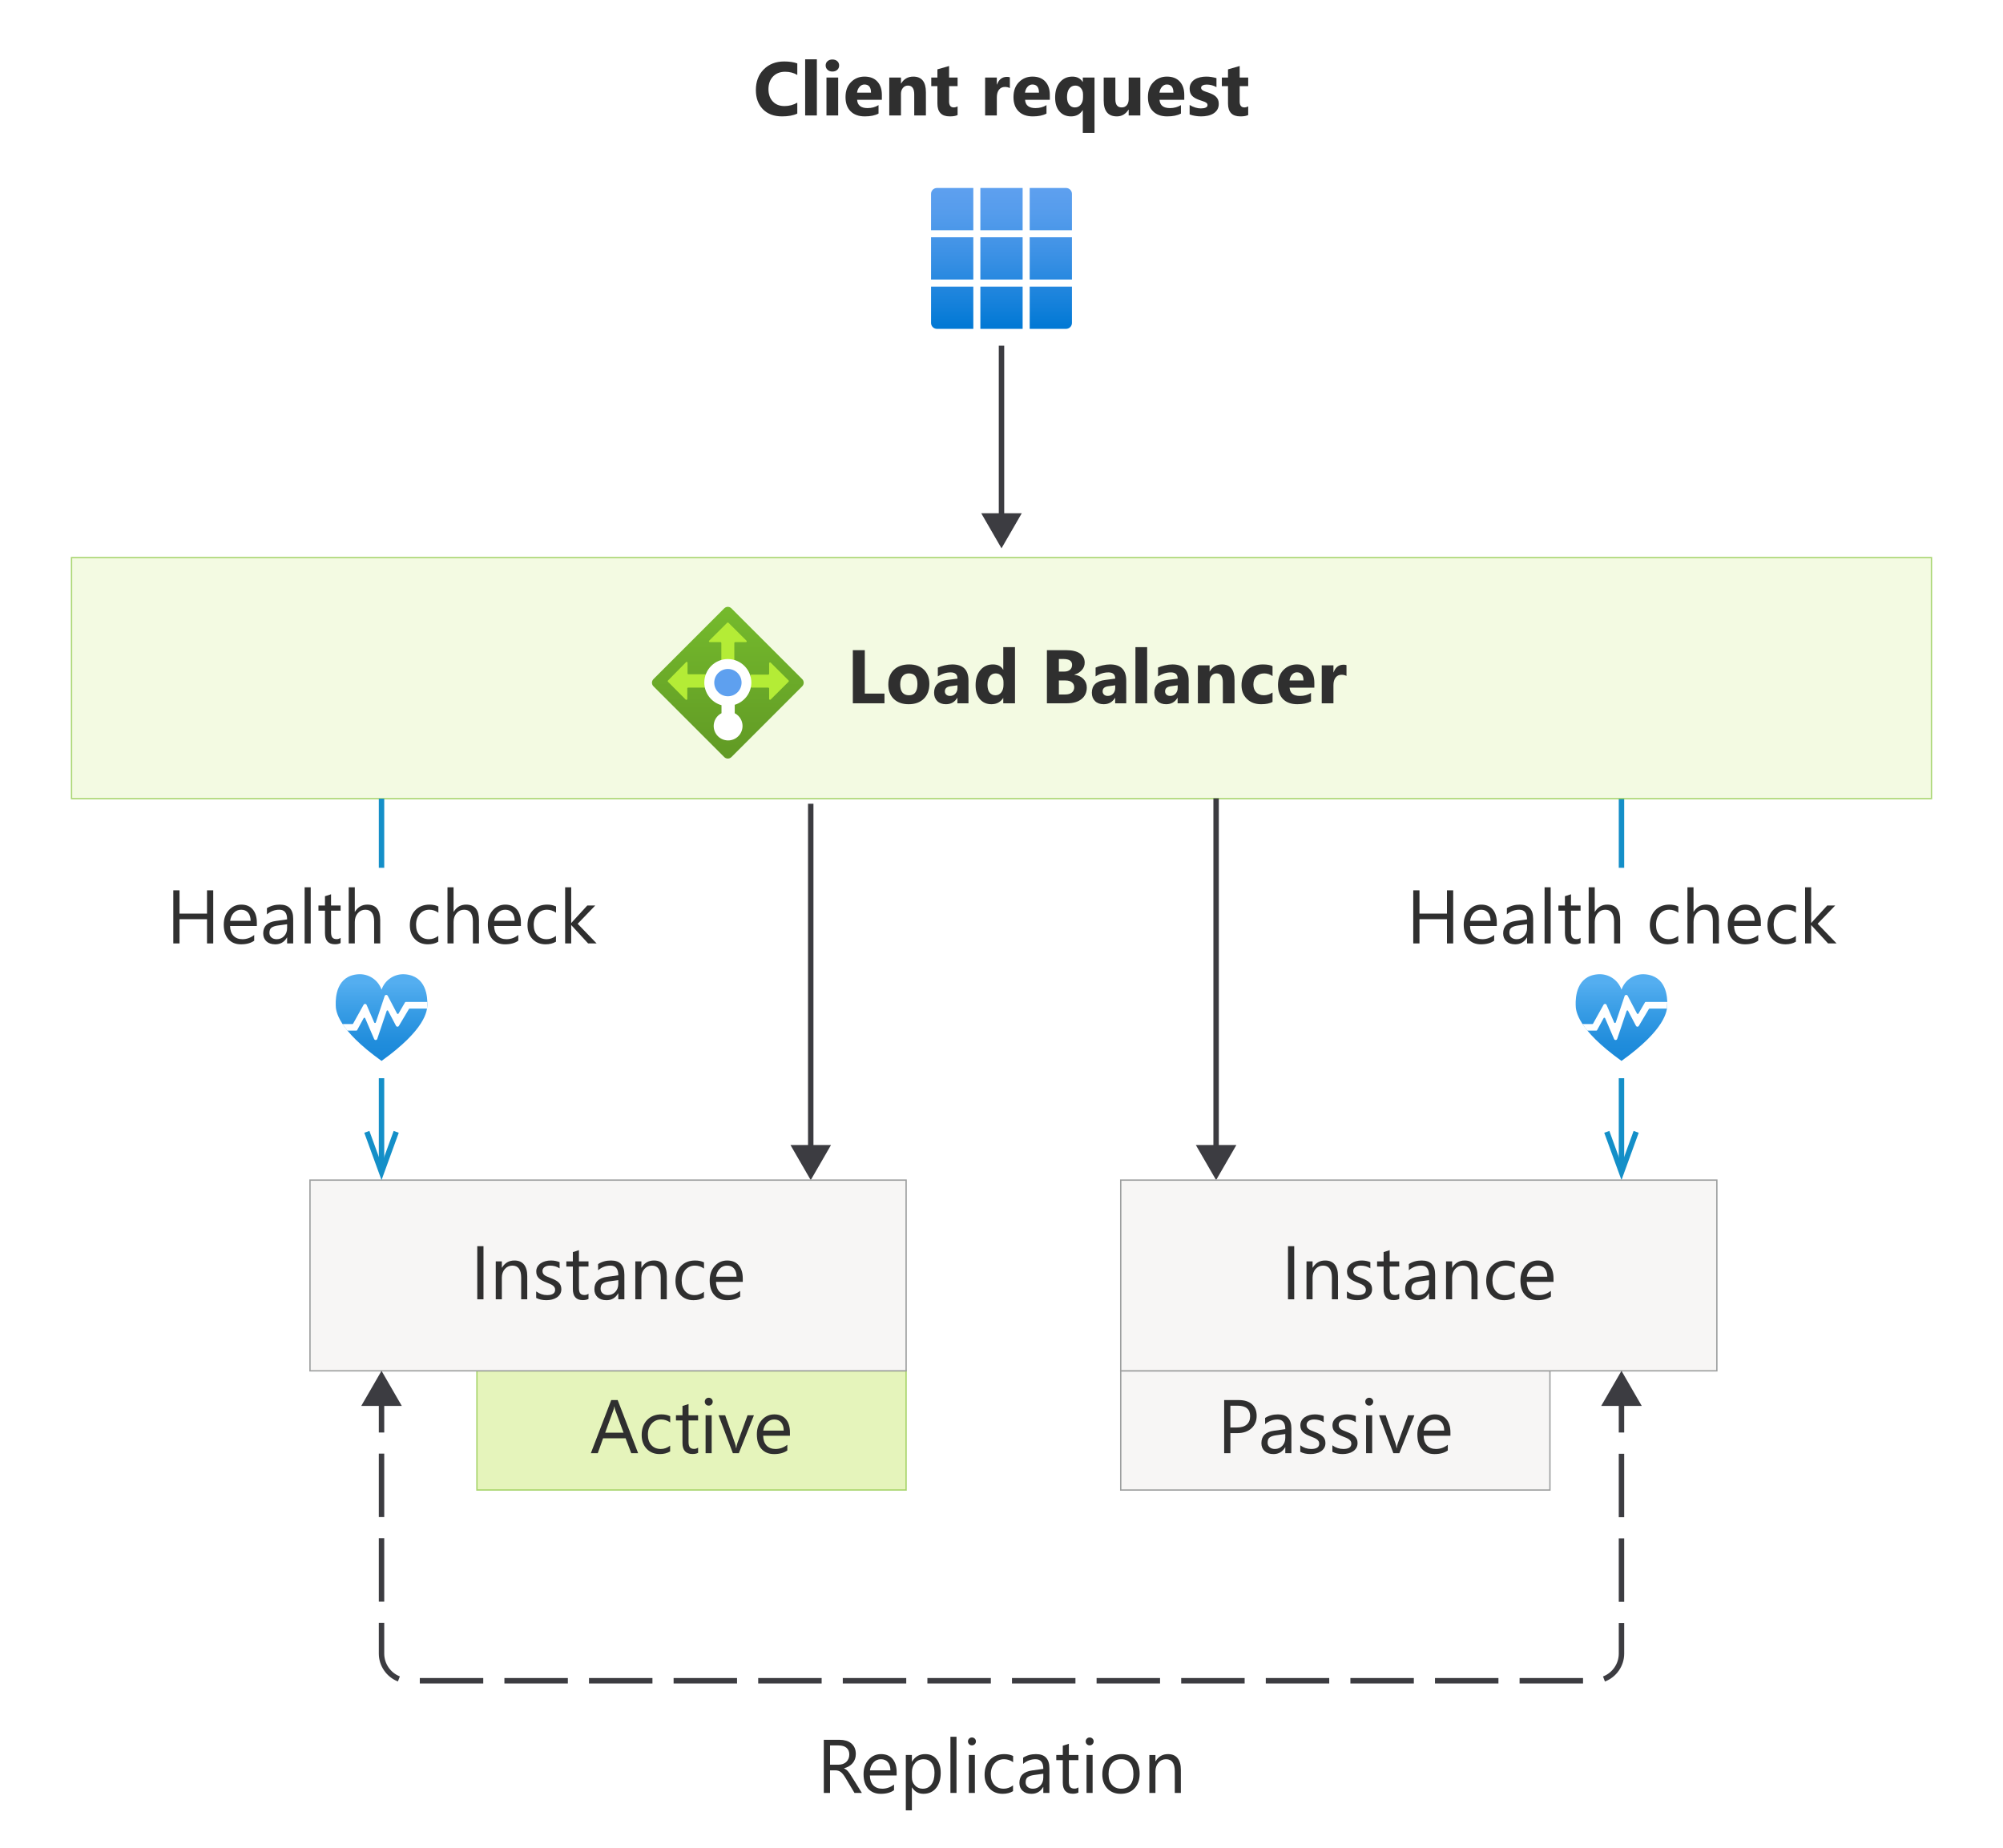 <?xml version="1.0" encoding="UTF-8"?>
<svg xmlns="http://www.w3.org/2000/svg" width="369.6" height="341" xmlns:xlink="http://www.w3.org/1999/xlink" viewBox="0 0 369.6 341">
  <defs>
    <linearGradient id="linear-gradient" x1="-379.2" y1="-5047.493" x2="-379.2" y2="-5021.493" gradientTransform="translate(564 -4986.8) scale(1 -1)" gradientUnits="userSpaceOnUse">
      <stop offset="0" stop-color="#0078d4"/>
      <stop offset=".16" stop-color="#1380da"/>
      <stop offset=".53" stop-color="#3c91e5"/>
      <stop offset=".82" stop-color="#559cec"/>
      <stop offset="1" stop-color="#5ea0ef"/>
    </linearGradient>
    <linearGradient id="linear-gradient-2" x1="-429.7" y1="-5129.675" x2="-429.7" y2="-5097.216" gradientTransform="translate(564 -4986.8) scale(1 -1)" gradientUnits="userSpaceOnUse">
      <stop offset="0" stop-color="#5e9624"/>
      <stop offset=".02" stop-color="#5f9724"/>
      <stop offset="1" stop-color="#76bc2d"/>
    </linearGradient>
    <linearGradient id="linear-gradient-3" x1="-264.8" y1="-5182.6" x2="-264.8" y2="-5166.6" gradientTransform="translate(564 -4986.8) scale(1 -1)" gradientUnits="userSpaceOnUse">
      <stop offset="0" stop-color="#1988d9"/>
      <stop offset=".22" stop-color="#218ddc"/>
      <stop offset=".56" stop-color="#379ce5"/>
      <stop offset=".9" stop-color="#54aef0"/>
    </linearGradient>
    <linearGradient id="linear-gradient-4" x1="-493.6" x2="-493.6" xlink:href="#linear-gradient-3"/>
  </defs>
  <g id="Shapes">
    <rect width="369.6" height="341" fill="#fff"/>
    <g>
      <line x1="299.2" y1="133" x2="299.2" y2="214.974" fill="none" stroke="#148fc8" stroke-miterlimit="10"/>
      <polygon points="296.019 209.063 296.96 208.721 299.2 214.877 301.44 208.721 302.38 209.063 299.2 217.8 296.019 209.063" fill="#148fc8"/>
    </g>
    <rect x="283.2" y="160.162" width="32" height="38.832" fill="#fff"/>
    <g>
      <rect x="13.2" y="102.9" width="343.2" height="44.5" fill="#fff"/>
      <rect x="13.2" y="102.9" width="343.2" height="44.5" fill="#d3ec8e" opacity=".25"/>
      <rect x="13.2" y="102.9" width="343.2" height="44.5" fill="none" opacity=".7" stroke="#8bc63f" stroke-width=".25"/>
    </g>
    <g>
      <rect x="88" y="253" width="79.2" height="22" fill="#fff"/>
      <rect x="88" y="253" width="79.2" height="22" fill="#d3ec8e" opacity=".6"/>
      <rect x="88" y="253" width="79.2" height="22" fill="none" opacity=".7" stroke="#8bc63f" stroke-width=".25"/>
    </g>
    <g>
      <rect x="206.8" y="253" width="79.2" height="22" fill="#fff"/>
      <rect x="206.8" y="253" width="79.2" height="22" fill="#f5f3f2" opacity=".8"/>
      <rect x="206.8" y="253" width="79.2" height="22" fill="none" stroke="#9d9f9f" stroke-width=".25"/>
    </g>
    <g>
      <line x1="184.8" y1="63.8" x2="184.8" y2="95.818" fill="none" stroke="#3c3c41" stroke-miterlimit="10"/>
      <polygon points="181.06 94.724 184.8 101.2 188.54 94.724 181.06 94.724" fill="#3c3c41"/>
    </g>
    <g>
      <line x1="149.6" y1="148.339" x2="149.6" y2="212.418" fill="none" stroke="#3c3c41" stroke-miterlimit="10"/>
      <polygon points="145.86 211.324 149.6 217.8 153.34 211.324 145.86 211.324" fill="#3c3c41"/>
    </g>
    <g>
      <rect x="57.2" y="217.8" width="110" height="35.2" fill="#fff"/>
      <rect x="57.2" y="217.8" width="110" height="35.2" fill="#f5f3f2" opacity=".8"/>
      <rect x="57.2" y="217.8" width="110" height="35.2" fill="none" stroke="#9d9f9f" stroke-width=".25"/>
    </g>
    <g>
      <line x1="224.4" y1="147.339" x2="224.4" y2="212.418" fill="none" stroke="#3c3c41" stroke-miterlimit="10"/>
      <polygon points="220.66 211.324 224.4 217.8 228.14 211.324 220.66 211.324" fill="#3c3c41"/>
    </g>
    <g>
      <rect x="206.8" y="217.8" width="110" height="35.2" fill="#fff"/>
      <rect x="206.8" y="217.8" width="110" height="35.2" fill="#f5f3f2" opacity=".8"/>
      <rect x="206.8" y="217.8" width="110" height="35.2" fill="none" stroke="#9d9f9f" stroke-width=".25"/>
    </g>
    <path d="M180.9,52.893h7.8v7.8h-7.8v-7.8ZM171.8,42.493h7.8v-7.8h-6.711c-.601,0-1.089.487-1.089,1.089v6.711ZM172.889,60.693h6.711v-7.8h-7.8v6.711c0,.601.487,1.089,1.089,1.089h0ZM171.8,51.593h7.8v-7.8h-7.8v7.8ZM190,60.693h6.711c.601,0,1.089-.487,1.089-1.089h0v-6.711h-7.8v7.8ZM180.9,51.593h7.8v-7.8h-7.8v7.8ZM190,51.593h7.8v-7.8h-7.8v7.8ZM190,34.693v7.8h7.8v-6.711c0-.601-.487-1.089-1.089-1.089h-6.711ZM180.9,42.493h7.8v-7.8h-7.8v7.8Z" fill="url(#linear-gradient)"/>
    <g>
      <path d="M120.582,125.331l13.049-13.049c.359-.369.95-.377,1.32-.018.006.006.012.012.018.018l13.049,13.049c.369.359.377.95.018,1.32-.006.006-.012.012-.018.018l-13.064,13.064c-.363.356-.944.356-1.306,0l-13.064-13.064c-.369-.359-.377-.95-.018-1.32.006-.006.012-.012.018-.018Z" fill="url(#linear-gradient-2)"/>
      <path d="M137.722,118.224l-3.297-3.282c-.071-.063-.178-.063-.249,0l-3.297,3.282c-.071.048-.09.145-.042.216.036.054.103.08.167.064h1.929c.095,0,.171.077.171.171v3.111c0,.095.077.171.171.171h2.053c.095,0,.171-.077.171-.171v-3.111c0-.095.077-.171.171-.171h1.929c.083.021.168-.03.189-.113.016-.064-.01-.13-.064-.167Z" fill="#b4ec36"/>
      <path d="M126.524,122.283l-3.266,3.313c-.061.066-.061.168,0,.233l3.266,3.282c.065.069.173.072.242.007.036-.034.056-.082.054-.132v-1.913c0-.095.077-.171.171-.171h3.111c.086 0.0.156-.069.156-.155,0-.005-0-.011-.001-.016v-2.053c.044-.074.02-.169-.054-.213-.017-.01-.036-.017-.055-.02h-3.111c-.086.009-.162-.054-.17-.139-.001-.005-.001-.011-.001-.016v-1.882c.034-.095-.014-.199-.109-.233-.095-.034-.199.014-.233.109Z" fill="#b4ec36"/>
      <path d="M142.201,129.111l3.313-3.297c.061-.066.061-.168,0-.233l-3.313-3.297c-.073-.06-.181-.05-.241.023-.024.029-.037.064-.039.102v1.944c0.0.086-.069.156-.155.156-.005,0-.011-0-.016-.001h-3.111c-.086-0-.156.069-.156.155,0,.005 0.0.011.001.016v2.053c-.009.086.054.162.139.17.005.001.011.001.016.001h3.111c.095,0,.171.077.171.171v1.929c.012.094.098.16.192.148.033-.004.063-.018.088-.039Z" fill="#b4ec36"/>
      <path d="M138.639,126c.015-2.397-1.916-4.351-4.312-4.366-2.397-.015-4.351,1.916-4.366,4.312-.012,1.957,1.288,3.68,3.173,4.206v1.478c-1.305.674-1.816,2.279-1.142,3.584.674,1.305,2.279,1.816,3.584,1.142,1.305-.674,1.816-2.279,1.142-3.584-.253-.49-.652-.889-1.142-1.142v-1.555c1.802-.543,3.042-2.193,3.064-4.075Z" fill="#fff"/>
      <circle id="e99c3387-15c3-4f28-bd4b-cb209b430e06" cx="134.316" cy="125.984" r="2.52" fill="#5ea0ef"/>
    </g>
    <g>
      <rect x="69.9" y="258.382" width="1" height="6" fill="#3c3c41"/>
      <path d="M292.107,310.7h-11.708v-1h11.708v1ZM276.496,310.7h-11.707v-1h11.707v1ZM260.886,310.7h-11.707v-1h11.707v1ZM245.275,310.7h-11.707v-1h11.707v1ZM229.665,310.7h-11.708v-1h11.708v1ZM214.055,310.7h-11.708v-1h11.708v1ZM198.444,310.7h-11.708v-1h11.708v1ZM182.834,310.7h-11.708v-1h11.708v1ZM167.224,310.7h-11.708v-1h11.708v1ZM151.613,310.7h-11.707v-1h11.707v1ZM136.002,310.7h-11.707v-1h11.707v1ZM120.392,310.7h-11.707v-1h11.707v1ZM104.782,310.7h-11.707v-1h11.707v1ZM89.171,310.7h-11.708v-1h11.708v1ZM296.148,310.341l-.356-.934c1.74-.664,2.909-2.356,2.909-4.208v-5.666h1v5.666c0,2.265-1.428,4.331-3.552,5.142ZM73.423,310.329c-2.107-.817-3.523-2.879-3.523-5.13v-5.694h1v5.694c0,1.842,1.159,3.528,2.884,4.198l-.361.932ZM299.7,295.631h-1v-11.708h1v11.708ZM70.9,295.603h-1v-11.708h1v11.708ZM299.7,280.021h-1v-11.708h1v11.708ZM70.9,279.993h-1v-11.708h1v11.708Z" fill="#3c3c41"/>
      <rect x="298.7" y="258.382" width="1" height="6" fill="#3c3c41"/>
      <polygon points="66.66 259.476 70.4 253 74.14 259.476 66.66 259.476" fill="#3c3c41"/>
      <polygon points="302.94 259.476 299.2 253 295.46 259.476 302.94 259.476" fill="#3c3c41"/>
    </g>
    <g>
      <path d="M299.205,195.8c8.137-5.829,8.415-9.231,8.445-10.296.05-1.492-.149-5.382-4.128-5.69-1.915-.142-3.687,1.021-4.317,2.835-.641-1.829-2.436-2.994-4.367-2.835-3.929.308-4.138,4.198-4.088,5.69,0,1.064.318,4.466,8.455,10.296" fill="url(#linear-gradient-3)"/>
      <path d="M307.65,185.504c.05-1.492-.149-5.382-4.128-5.69-1.915-.142-3.687,1.021-4.317,2.835-.641-1.829-2.436-2.994-4.367-2.835-3.929.308-4.138,4.198-4.088,5.69,0,1.064.239,4.417,8.386,10.246" fill="none"/>
      <path d="M307.65,184.917h-3.979c-.051.002-.099.028-.129.07l-1.204,2.079c-.047.074-.146.096-.22.049-.02-.013-.036-.029-.049-.049l-1.721-3.273c-.073-.154-.257-.219-.411-.146-.064.03-.116.082-.146.146l-1.651,4.924c-.037.08-.132.114-.211.077-.034-.016-.061-.043-.077-.077l-1.413-3.273c-.079-.151-.265-.21-.416-.131-.056.029-.102.075-.131.131l-1.93,3.472c-.027.047-.075.077-.129.08h-1.83c.275.422.574.827.895,1.214h1.671c.056.004.108-.028.129-.08l1.204-2.218c.043-.077.139-.105.216-.062.026.015.048.036.062.062l1.651,3.84c.06.159.238.24.397.179.083-.031.148-.097.179-.179l1.741-5.173c.03-.077.116-.115.193-.086.039.015.07.046.086.086l1.452,2.755c.077.146.258.201.404.124.053-.028.096-.071.124-.124l1.85-3.114c.027-.047.075-.077.129-.08h3.213" fill="#fff"/>
    </g>
    <g>
      <line x1="70.4" y1="147.4" x2="70.4" y2="214.974" fill="none" stroke="#148fc8" stroke-miterlimit="10"/>
      <polygon points="67.219 209.063 68.16 208.721 70.4 214.877 72.64 208.721 73.58 209.063 70.4 217.8 67.219 209.063" fill="#148fc8"/>
    </g>
    <rect x="54.4" y="160.162" width="32" height="38.832" fill="#fff"/>
    <g>
      <path d="M70.405,195.8c8.137-5.829,8.415-9.231,8.445-10.296.05-1.492-.149-5.382-4.128-5.69-1.915-.142-3.687,1.021-4.317,2.835-.641-1.829-2.436-2.994-4.367-2.835-3.929.308-4.138,4.198-4.088,5.69,0,1.064.318,4.466,8.455,10.296" fill="url(#linear-gradient-4)"/>
      <path d="M78.85,185.504c.05-1.492-.149-5.382-4.128-5.69-1.915-.142-3.687,1.021-4.317,2.835-.641-1.829-2.436-2.994-4.367-2.835-3.929.308-4.138,4.198-4.088,5.69,0,1.064.239,4.417,8.386,10.246" fill="none"/>
      <path d="M78.85,184.917h-3.979c-.051.002-.099.028-.129.07l-1.204,2.079c-.047.074-.146.096-.22.049-.02-.013-.036-.029-.049-.049l-1.721-3.273c-.073-.154-.257-.219-.411-.146-.064.03-.116.082-.146.146l-1.651,4.924c-.037.08-.132.114-.211.077-.034-.016-.061-.043-.077-.077l-1.413-3.273c-.079-.151-.265-.21-.416-.131-.056.029-.102.075-.131.131l-1.93,3.472c-.027.047-.075.077-.129.08h-1.83c.275.422.574.827.895,1.214h1.671c.056.004.108-.028.129-.08l1.204-2.218c.043-.077.139-.105.216-.062.026.015.048.036.062.062l1.651,3.84c.06.159.238.24.397.179.083-.031.148-.097.179-.179l1.741-5.173c.03-.077.116-.115.193-.086.039.015.07.046.086.086l1.452,2.755c.077.146.258.201.404.124.053-.028.096-.071.124-.124l1.85-3.114c.027-.047.075-.077.129-.08h3.213" fill="#fff"/>
    </g>
  </g>
  <g id="Text">
    <g>
      <path d="M117.75,268.201h-1.272l-1.039-2.748h-4.156l-.978,2.748h-1.278l3.76-9.803h1.19l3.773,9.803ZM115.064,264.42l-1.538-4.177c-.05-.137-.1-.355-.15-.656h-.027c-.045.277-.098.496-.157.656l-1.524,4.177h3.397Z" fill="#2f2f2f"/>
      <path d="M123.654,267.879c-.538.323-1.176.485-1.914.485-.998,0-1.804-.325-2.417-.975s-.919-1.491-.919-2.525c0-1.153.331-2.079.991-2.779.661-.699,1.542-1.049,2.646-1.049.615,0,1.158.113,1.627.342v1.148c-.519-.365-1.076-.547-1.668-.547-.715,0-1.302.256-1.76.769s-.687,1.187-.687,2.021c0,.82.215,1.467.646,1.941.431.474,1.008.711,1.733.711.611,0,1.185-.203,1.723-.608v1.066Z" fill="#2f2f2f"/>
      <path d="M128.817,268.132c-.264.145-.613.219-1.046.219-1.226,0-1.839-.684-1.839-2.051v-4.143h-1.203v-.957h1.203v-1.709l1.121-.362v2.071h1.764v.957h-1.764v3.944c0,.469.08.804.239,1.005.16.2.424.301.793.301.283,0,.526-.078.731-.232v.957Z" fill="#2f2f2f"/>
      <path d="M130.773,259.423c-.201,0-.372-.068-.513-.205s-.212-.31-.212-.519c0-.21.071-.384.212-.523.141-.139.312-.208.513-.208.205,0,.379.069.523.208.144.14.215.314.215.523,0,.2-.072.371-.215.513-.144.141-.318.212-.523.212ZM131.319,268.201h-1.121v-7h1.121v7Z" fill="#2f2f2f"/>
      <path d="M139.121,261.201l-2.789,7h-1.101l-2.652-7h1.23l1.777,5.086c.132.373.214.699.246.978h.027c.045-.352.119-.668.219-.95l1.859-5.113h1.183Z" fill="#2f2f2f"/>
      <path d="M145.763,264.981h-4.942c.018.779.228,1.381.629,1.805s.953.636,1.654.636c.789,0,1.513-.26,2.174-.779v1.053c-.615.446-1.429.67-2.44.67-.989,0-1.766-.318-2.331-.954s-.848-1.53-.848-2.683c0-1.09.309-1.977.926-2.663.618-.685,1.384-1.028,2.3-1.028s1.625.296,2.126.889c.501.592.752,1.415.752,2.468v.588ZM144.614,264.031c-.004-.647-.161-1.151-.468-1.511-.308-.36-.735-.54-1.282-.54-.529,0-.978.189-1.347.567-.369.378-.597.872-.684,1.483h3.78Z" fill="#2f2f2f"/>
    </g>
    <g>
      <path d="M227.035,264.495v3.705h-1.148v-9.803h2.693c1.048,0,1.86.255,2.437.766.577.51.865,1.23.865,2.16s-.32,1.69-.96,2.283c-.64.592-1.505.889-2.594.889h-1.292ZM227.035,259.437v4.019h1.203c.793,0,1.398-.182,1.815-.544s.625-.874.625-1.534c0-1.295-.766-1.941-2.297-1.941h-1.347Z" fill="#2f2f2f"/>
      <path d="M238.288,268.201h-1.121v-1.094h-.027c-.488.838-1.206,1.258-2.153,1.258-.697,0-1.243-.185-1.637-.554s-.591-.859-.591-1.47c0-1.309.77-2.069,2.311-2.283l2.099-.294c0-1.19-.481-1.784-1.442-1.784-.843,0-1.604.287-2.283.861v-1.148c.688-.438,1.481-.656,2.379-.656,1.645,0,2.468.87,2.468,2.611v4.553ZM237.167,264.66l-1.688.232c-.519.072-.912.201-1.176.386s-.397.512-.397.981c0,.342.122.621.366.837.244.217.568.325.974.325.556,0,1.015-.195,1.377-.585s.543-.883.543-1.48v-.697Z" fill="#2f2f2f"/>
      <path d="M239.93,267.948v-1.203c.611.451,1.283.677,2.017.677.984,0,1.477-.328,1.477-.984,0-.188-.042-.346-.127-.476s-.198-.245-.342-.345c-.144-.101-.312-.19-.506-.271-.194-.079-.402-.163-.625-.249-.31-.123-.582-.247-.817-.373-.235-.125-.431-.267-.588-.424s-.276-.336-.355-.536c-.08-.201-.12-.435-.12-.704,0-.328.075-.619.226-.872s.351-.465.602-.636.537-.3.858-.386c.321-.087.653-.13.995-.13.606,0,1.148.104,1.627.315v1.135c-.515-.338-1.107-.506-1.777-.506-.209,0-.399.023-.567.071s-.314.115-.434.202c-.121.086-.214.19-.28.31-.066.121-.099.254-.099.4,0,.182.033.335.099.458s.163.232.29.328.283.182.465.26c.182.077.39.161.622.253.31.118.588.24.834.365.246.126.456.267.629.424s.307.339.4.544.14.448.14.731c0,.346-.076.646-.229.902-.153.255-.356.467-.612.636-.255.168-.549.294-.882.376s-.681.123-1.046.123c-.72,0-1.344-.14-1.873-.417Z" fill="#2f2f2f"/>
      <path d="M245.857,267.948v-1.203c.611.451,1.283.677,2.017.677.984,0,1.477-.328,1.477-.984,0-.188-.042-.346-.127-.476s-.198-.245-.342-.345c-.144-.101-.312-.19-.506-.271-.194-.079-.402-.163-.625-.249-.31-.123-.582-.247-.817-.373-.235-.125-.431-.267-.588-.424s-.276-.336-.355-.536c-.08-.201-.12-.435-.12-.704,0-.328.075-.619.226-.872s.351-.465.602-.636.537-.3.858-.386c.321-.087.653-.13.995-.13.606,0,1.148.104,1.627.315v1.135c-.515-.338-1.107-.506-1.777-.506-.209,0-.399.023-.567.071s-.314.115-.434.202c-.121.086-.214.19-.28.31-.066.121-.099.254-.099.4,0,.182.033.335.099.458s.163.232.29.328.283.182.465.26c.182.077.39.161.622.253.31.118.588.24.834.365.246.126.456.267.629.424s.307.339.4.544.14.448.14.731c0,.346-.076.646-.229.902-.153.255-.356.467-.612.636-.255.168-.549.294-.882.376s-.681.123-1.046.123c-.72,0-1.344-.14-1.873-.417Z" fill="#2f2f2f"/>
      <path d="M252.648,259.423c-.201,0-.372-.068-.513-.205s-.212-.31-.212-.519c0-.21.071-.384.212-.523.141-.139.312-.208.513-.208.205,0,.379.069.523.208.144.14.215.314.215.523,0,.2-.072.371-.215.513-.144.141-.318.212-.523.212ZM253.195,268.201h-1.121v-7h1.121v7Z" fill="#2f2f2f"/>
      <path d="M260.997,261.201l-2.789,7h-1.101l-2.652-7h1.23l1.777,5.086c.132.373.214.699.246.978h.027c.045-.352.119-.668.219-.95l1.859-5.113h1.183Z" fill="#2f2f2f"/>
      <path d="M267.638,264.981h-4.942c.018.779.228,1.381.629,1.805s.953.636,1.654.636c.789,0,1.513-.26,2.174-.779v1.053c-.615.446-1.429.67-2.44.67-.989,0-1.766-.318-2.331-.954s-.848-1.53-.848-2.683c0-1.09.309-1.977.926-2.663.618-.685,1.384-1.028,2.3-1.028s1.625.296,2.126.889c.501.592.752,1.415.752,2.468v.588ZM266.49,264.031c-.004-.647-.161-1.151-.468-1.511-.308-.36-.735-.54-1.282-.54-.529,0-.978.189-1.347.567-.369.378-.597.872-.684,1.483h3.78Z" fill="#2f2f2f"/>
    </g>
    <g>
      <path d="M89.215,239.8h-1.148v-9.803h1.148v9.803Z" fill="#2f2f2f"/>
      <path d="M97.29,239.8h-1.121v-3.992c0-1.486-.542-2.228-1.627-2.228-.56,0-1.024.211-1.391.632-.367.422-.55.954-.55,1.597v3.992h-1.121v-7h1.121v1.162h.027c.529-.885,1.294-1.326,2.297-1.326.766,0,1.351.247,1.757.741.406.495.608,1.209.608,2.144v4.279Z" fill="#2f2f2f"/>
      <path d="M98.938,239.547v-1.203c.611.451,1.283.677,2.017.677.984,0,1.477-.328,1.477-.984,0-.188-.042-.346-.127-.476s-.198-.245-.342-.345c-.144-.101-.312-.19-.506-.271-.194-.079-.402-.163-.625-.249-.31-.123-.582-.247-.817-.373-.235-.125-.431-.267-.588-.424s-.276-.336-.355-.536c-.08-.201-.12-.435-.12-.704,0-.328.075-.619.226-.872s.351-.465.602-.636.537-.3.858-.386c.321-.087.653-.13.995-.13.606,0,1.148.104,1.627.315v1.135c-.515-.338-1.107-.506-1.777-.506-.209,0-.399.023-.567.071s-.314.115-.434.202c-.121.086-.214.19-.28.31-.066.121-.099.254-.099.4,0,.182.033.335.099.458s.163.232.29.328.283.182.465.26c.182.077.39.161.622.253.31.118.588.24.834.365.246.126.456.267.629.424s.307.339.4.544.14.448.14.731c0,.346-.076.646-.229.902-.153.255-.356.467-.612.636-.255.168-.549.294-.882.376s-.681.123-1.046.123c-.72,0-1.344-.14-1.873-.417Z" fill="#2f2f2f"/>
      <path d="M108.591,239.732c-.264.145-.613.219-1.046.219-1.226,0-1.839-.684-1.839-2.051v-4.143h-1.203v-.957h1.203v-1.709l1.121-.362v2.071h1.764v.957h-1.764v3.944c0,.469.08.804.239,1.005.16.2.424.301.793.301.283,0,.526-.078.731-.232v.957Z" fill="#2f2f2f"/>
      <path d="M115.208,239.8h-1.121v-1.094h-.027c-.488.838-1.206,1.258-2.153,1.258-.697,0-1.243-.185-1.637-.554s-.591-.859-.591-1.47c0-1.309.77-2.069,2.311-2.283l2.099-.294c0-1.19-.481-1.784-1.442-1.784-.843,0-1.604.287-2.283.861v-1.148c.688-.438,1.481-.656,2.379-.656,1.645,0,2.468.87,2.468,2.611v4.553ZM114.087,236.259l-1.688.232c-.519.072-.912.201-1.176.386s-.397.512-.397.981c0,.342.122.621.366.837.244.217.568.325.974.325.556,0,1.015-.195,1.377-.585s.543-.883.543-1.48v-.697Z" fill="#2f2f2f"/>
      <path d="M123.04,239.8h-1.121v-3.992c0-1.486-.542-2.228-1.627-2.228-.56,0-1.024.211-1.391.632-.367.422-.55.954-.55,1.597v3.992h-1.121v-7h1.121v1.162h.027c.529-.885,1.294-1.326,2.297-1.326.766,0,1.351.247,1.757.741.406.495.608,1.209.608,2.144v4.279Z" fill="#2f2f2f"/>
      <path d="M129.889,239.479c-.538.323-1.176.485-1.914.485-.998,0-1.804-.325-2.417-.975s-.919-1.491-.919-2.525c0-1.153.331-2.079.991-2.779.661-.699,1.542-1.049,2.646-1.049.615,0,1.158.113,1.627.342v1.148c-.519-.365-1.076-.547-1.668-.547-.715,0-1.302.256-1.76.769s-.687,1.187-.687,2.021c0,.82.215,1.467.646,1.941.431.474,1.008.711,1.733.711.611,0,1.185-.203,1.723-.608v1.066Z" fill="#2f2f2f"/>
      <path d="M137.059,236.581h-4.942c.018.779.228,1.381.629,1.805s.953.636,1.654.636c.789,0,1.513-.26,2.174-.779v1.053c-.615.446-1.429.67-2.44.67-.989,0-1.766-.318-2.331-.954s-.848-1.53-.848-2.683c0-1.09.309-1.977.926-2.663.618-.685,1.384-1.028,2.3-1.028s1.625.296,2.126.889c.501.592.752,1.415.752,2.468v.588ZM135.91,235.63c-.004-.647-.161-1.151-.468-1.511-.308-.36-.735-.54-1.282-.54-.529,0-.978.189-1.347.567-.369.378-.597.872-.684,1.483h3.78Z" fill="#2f2f2f"/>
    </g>
    <g>
      <path d="M238.815,239.8h-1.148v-9.803h1.148v9.803Z" fill="#2f2f2f"/>
      <path d="M246.89,239.8h-1.121v-3.992c0-1.486-.542-2.228-1.627-2.228-.56,0-1.024.211-1.391.632-.367.422-.55.954-.55,1.597v3.992h-1.121v-7h1.121v1.162h.027c.529-.885,1.294-1.326,2.297-1.326.766,0,1.351.247,1.757.741.406.495.608,1.209.608,2.144v4.279Z" fill="#2f2f2f"/>
      <path d="M248.538,239.547v-1.203c.611.451,1.283.677,2.017.677.984,0,1.477-.328,1.477-.984,0-.188-.042-.346-.127-.476s-.198-.245-.342-.345c-.144-.101-.312-.19-.506-.271-.194-.079-.402-.163-.625-.249-.31-.123-.582-.247-.817-.373-.235-.125-.431-.267-.588-.424s-.276-.336-.355-.536c-.08-.201-.12-.435-.12-.704,0-.328.075-.619.226-.872s.351-.465.602-.636.537-.3.858-.386c.321-.087.653-.13.995-.13.606,0,1.148.104,1.627.315v1.135c-.515-.338-1.107-.506-1.777-.506-.209,0-.399.023-.567.071s-.314.115-.434.202c-.121.086-.214.19-.28.31-.066.121-.099.254-.099.4,0,.182.033.335.099.458s.163.232.29.328.283.182.465.26c.182.077.39.161.622.253.31.118.588.24.834.365.246.126.456.267.629.424s.307.339.4.544.14.448.14.731c0,.346-.076.646-.229.902-.153.255-.356.467-.612.636-.255.168-.549.294-.882.376s-.681.123-1.046.123c-.72,0-1.344-.14-1.873-.417Z" fill="#2f2f2f"/>
      <path d="M258.191,239.732c-.264.145-.613.219-1.046.219-1.226,0-1.839-.684-1.839-2.051v-4.143h-1.203v-.957h1.203v-1.709l1.121-.362v2.071h1.764v.957h-1.764v3.944c0,.469.08.804.239,1.005.16.2.424.301.793.301.283,0,.526-.078.731-.232v.957Z" fill="#2f2f2f"/>
      <path d="M264.808,239.8h-1.121v-1.094h-.027c-.488.838-1.206,1.258-2.153,1.258-.697,0-1.243-.185-1.637-.554s-.591-.859-.591-1.47c0-1.309.77-2.069,2.311-2.283l2.099-.294c0-1.19-.481-1.784-1.442-1.784-.843,0-1.604.287-2.283.861v-1.148c.688-.438,1.481-.656,2.379-.656,1.645,0,2.468.87,2.468,2.611v4.553ZM263.687,236.259l-1.688.232c-.519.072-.912.201-1.176.386s-.397.512-.397.981c0,.342.122.621.366.837.244.217.568.325.974.325.556,0,1.015-.195,1.377-.585s.543-.883.543-1.48v-.697Z" fill="#2f2f2f"/>
      <path d="M272.64,239.8h-1.121v-3.992c0-1.486-.542-2.228-1.627-2.228-.56,0-1.024.211-1.391.632-.367.422-.55.954-.55,1.597v3.992h-1.121v-7h1.121v1.162h.027c.529-.885,1.294-1.326,2.297-1.326.766,0,1.351.247,1.757.741.406.495.608,1.209.608,2.144v4.279Z" fill="#2f2f2f"/>
      <path d="M279.489,239.479c-.538.323-1.176.485-1.914.485-.998,0-1.804-.325-2.417-.975s-.919-1.491-.919-2.525c0-1.153.331-2.079.991-2.779.661-.699,1.542-1.049,2.646-1.049.615,0,1.158.113,1.627.342v1.148c-.519-.365-1.076-.547-1.668-.547-.715,0-1.302.256-1.76.769s-.687,1.187-.687,2.021c0,.82.215,1.467.646,1.941.431.474,1.008.711,1.733.711.611,0,1.185-.203,1.723-.608v1.066Z" fill="#2f2f2f"/>
      <path d="M286.659,236.581h-4.942c.018.779.228,1.381.629,1.805s.953.636,1.654.636c.789,0,1.513-.26,2.174-.779v1.053c-.615.446-1.429.67-2.44.67-.989,0-1.766-.318-2.331-.954s-.848-1.53-.848-2.683c0-1.09.309-1.977.926-2.663.618-.685,1.384-1.028,2.3-1.028s1.625.296,2.126.889c.501.592.752,1.415.752,2.468v.588ZM285.51,235.63c-.004-.647-.161-1.151-.468-1.511-.308-.36-.735-.54-1.282-.54-.529,0-.978.189-1.347.567-.369.378-.597.872-.684,1.483h3.78Z" fill="#2f2f2f"/>
    </g>
    <g>
      <path d="M163.206,129.8h-5.838v-9.803h2.208v8.012h3.63v1.791Z" fill="#2f2f2f"/>
      <path d="M167.669,129.971c-1.167,0-2.084-.327-2.752-.981-.667-.653-1.002-1.541-1.002-2.662,0-1.158.346-2.063,1.039-2.718.693-.653,1.629-.981,2.81-.981,1.162,0,2.074.327,2.734.981.661.654.991,1.519.991,2.595,0,1.162-.341,2.08-1.022,2.755-.681.674-1.614,1.012-2.799,1.012ZM167.723,124.284c-.51,0-.907.175-1.19.526-.283.351-.424.848-.424,1.49,0,1.344.542,2.017,1.627,2.017,1.035,0,1.552-.69,1.552-2.071,0-1.309-.522-1.962-1.565-1.962Z" fill="#2f2f2f"/>
      <path d="M178.706,129.8h-2.044v-1.005h-.027c-.469.783-1.165,1.176-2.085,1.176-.679,0-1.213-.192-1.603-.578-.39-.385-.585-.898-.585-1.541,0-1.358.804-2.143,2.413-2.352l1.9-.253c0-.766-.415-1.148-1.244-1.148-.834,0-1.627.248-2.379.745v-1.627c.301-.155.712-.292,1.234-.41.522-.119.997-.178,1.425-.178,1.996,0,2.994.995,2.994,2.987v4.184ZM176.675,126.956v-.472l-1.272.164c-.702.091-1.053.407-1.053.95,0,.246.085.447.256.605s.402.236.694.236c.406,0,.736-.141.991-.421s.383-.635.383-1.062Z" fill="#2f2f2f"/>
      <path d="M187.287,129.8h-2.16v-.964h-.027c-.492.756-1.214,1.135-2.167,1.135-.875,0-1.579-.309-2.112-.927-.533-.617-.8-1.48-.8-2.587,0-1.158.294-2.085.882-2.782s1.358-1.046,2.311-1.046c.902,0,1.531.323,1.887.971h.027v-4.163h2.16v10.363ZM185.168,126.396v-.526c0-.456-.132-.834-.397-1.135s-.608-.451-1.032-.451c-.478,0-.852.188-1.121.564s-.403.893-.403,1.549c0,.615.13,1.089.39,1.422.26.332.62.499,1.08.499.438,0,.794-.176,1.07-.526.276-.352.414-.816.414-1.395Z" fill="#2f2f2f"/>
      <path d="M193.179,129.8v-9.803h3.568c1.094,0,1.935.2,2.522.602.588.4.882.966.882,1.695,0,.528-.179.991-.537,1.388s-.815.672-1.371.827v.027c.697.086,1.254.344,1.671.772.417.428.625.95.625,1.565,0,.897-.321,1.609-.964,2.136s-1.52.79-2.632.79h-3.767ZM195.387,121.624v2.324h.971c.456,0,.815-.11,1.077-.332.262-.221.393-.525.393-.912,0-.721-.538-1.08-1.613-1.08h-.827ZM195.387,125.589v2.584h1.196c.51,0,.91-.119,1.2-.355.29-.237.434-.56.434-.971,0-.393-.143-.7-.427-.923-.285-.224-.683-.335-1.193-.335h-1.21Z" fill="#2f2f2f"/>
      <path d="M207.817,129.8h-2.044v-1.005h-.027c-.469.783-1.165,1.176-2.085,1.176-.679,0-1.213-.192-1.603-.578-.39-.385-.585-.898-.585-1.541,0-1.358.804-2.143,2.413-2.352l1.9-.253c0-.766-.415-1.148-1.244-1.148-.834,0-1.627.248-2.379.745v-1.627c.301-.155.712-.292,1.234-.41.522-.119.997-.178,1.425-.178,1.996,0,2.994.995,2.994,2.987v4.184ZM205.787,126.956v-.472l-1.272.164c-.702.091-1.053.407-1.053.95,0,.246.085.447.256.605s.402.236.694.236c.406,0,.736-.141.991-.421s.383-.635.383-1.062Z" fill="#2f2f2f"/>
      <path d="M211.675,129.8h-2.16v-10.363h2.16v10.363Z" fill="#2f2f2f"/>
      <path d="M219.34,129.8h-2.044v-1.005h-.027c-.469.783-1.165,1.176-2.085,1.176-.679,0-1.213-.192-1.603-.578-.39-.385-.585-.898-.585-1.541,0-1.358.804-2.143,2.413-2.352l1.9-.253c0-.766-.415-1.148-1.244-1.148-.834,0-1.627.248-2.379.745v-1.627c.301-.155.712-.292,1.234-.41.522-.119.997-.178,1.425-.178,1.996,0,2.994.995,2.994,2.987v4.184ZM217.31,126.956v-.472l-1.272.164c-.702.091-1.053.407-1.053.95,0,.246.085.447.256.605s.402.236.694.236c.406,0,.736-.141.991-.421s.383-.635.383-1.062Z" fill="#2f2f2f"/>
      <path d="M227.798,129.8h-2.153v-3.89c0-1.085-.387-1.627-1.162-1.627-.373,0-.681.144-.923.431s-.362.651-.362,1.094v3.992h-2.16v-7h2.16v1.107h.027c.515-.853,1.265-1.278,2.249-1.278,1.549,0,2.324.961,2.324,2.885v4.286Z" fill="#2f2f2f"/>
      <path d="M234.811,129.547c-.488.282-1.192.424-2.112.424-1.076,0-1.946-.326-2.611-.978-.665-.652-.998-1.493-.998-2.522,0-1.19.356-2.127,1.07-2.813.713-.685,1.667-1.028,2.861-1.028.825,0,1.422.109,1.791.328v1.832c-.451-.338-.955-.506-1.511-.506-.62,0-1.111.181-1.473.543s-.543.862-.543,1.501c0,.619.173,1.106.519,1.459.346.353.823.53,1.429.53.538,0,1.064-.169,1.579-.506v1.736Z" fill="#2f2f2f"/>
      <path d="M242.526,126.915h-4.566c.073,1.016.713,1.524,1.921,1.524.77,0,1.447-.183,2.03-.547v1.559c-.647.346-1.488.519-2.522.519-1.13,0-2.007-.314-2.632-.94-.625-.626-.936-1.5-.936-2.621,0-1.162.337-2.083,1.012-2.762.674-.68,1.504-1.019,2.488-1.019,1.021,0,1.81.303,2.369.909.558.606.837,1.429.837,2.468v.909ZM240.524,125.589c0-1.003-.406-1.504-1.217-1.504-.346,0-.646.144-.899.431s-.407.644-.461,1.073h2.577Z" fill="#2f2f2f"/>
      <path d="M248.458,124.748c-.26-.142-.563-.212-.909-.212-.469,0-.836.172-1.101.516-.264.345-.397.812-.397,1.405v3.343h-2.16v-7h2.16v1.299h.027c.342-.948.957-1.422,1.846-1.422.228,0,.406.027.533.082v1.989Z" fill="#2f2f2f"/>
    </g>
    <g>
      <rect x="120.629" y="9.409" width="128.342" height="19.191" fill="none"/>
      <path d="M147.119,20.961c-.715.347-1.65.519-2.803.519-1.504,0-2.687-.441-3.548-1.326-.861-.884-1.292-2.062-1.292-3.534,0-1.567.484-2.839,1.453-3.814.968-.975,2.225-1.463,3.77-1.463.957,0,1.764.121,2.42.362v2.126c-.656-.392-1.404-.588-2.242-.588-.92,0-1.664.29-2.228.868-.565.579-.848,1.363-.848,2.352,0,.948.267,1.703.8,2.267.533.562,1.251.844,2.153.844.861,0,1.65-.209,2.365-.629v2.017Z" fill="#2f2f2f"/>
      <path d="M150.73,21.31h-2.16v-10.363h2.16v10.363Z" fill="#2f2f2f"/>
      <path d="M153.596,13.203c-.365,0-.663-.108-.895-.324-.232-.217-.349-.482-.349-.797,0-.323.116-.588.349-.793s.531-.308.895-.308c.369,0,.669.102.899.308s.345.47.345.793c0,.328-.115.598-.345.807-.23.21-.53.315-.899.315ZM154.663,21.31h-2.16v-7h2.16v7Z" fill="#2f2f2f"/>
      <path d="M162.724,18.425h-4.566c.073,1.017.713,1.524,1.921,1.524.77,0,1.447-.182,2.03-.547v1.559c-.647.347-1.488.519-2.522.519-1.13,0-2.007-.314-2.632-.94-.625-.627-.936-1.501-.936-2.622,0-1.162.337-2.082,1.012-2.762.674-.679,1.504-1.019,2.488-1.019,1.021,0,1.81.304,2.369.909.558.606.837,1.429.837,2.468v.909ZM160.721,17.099c0-1.002-.406-1.504-1.217-1.504-.346,0-.646.144-.899.431s-.407.645-.461,1.073h2.577Z" fill="#2f2f2f"/>
      <path d="M170.85,21.31h-2.153v-3.89c0-1.084-.387-1.627-1.162-1.627-.373,0-.681.144-.923.431s-.362.652-.362,1.094v3.992h-2.16v-7h2.16v1.107h.027c.515-.852,1.265-1.278,2.249-1.278,1.549,0,2.324.962,2.324,2.885v4.286Z" fill="#2f2f2f"/>
      <path d="M176.699,21.228c-.319.169-.8.253-1.442.253-1.522,0-2.283-.79-2.283-2.372v-3.206h-1.135v-1.593h1.135v-1.511l2.153-.615v2.126h1.572v1.593h-1.572v2.83c0,.73.29,1.094.868,1.094.228,0,.462-.065.704-.198v1.6Z" fill="#2f2f2f"/>
      <path d="M186.344,16.258c-.26-.141-.563-.212-.909-.212-.469,0-.836.172-1.101.517-.264.344-.397.812-.397,1.404v3.343h-2.16v-7h2.16v1.299h.027c.342-.947.957-1.422,1.846-1.422.228,0,.406.027.533.082v1.989Z" fill="#2f2f2f"/>
      <path d="M193.717,18.425h-4.566c.073,1.017.713,1.524,1.921,1.524.77,0,1.447-.182,2.03-.547v1.559c-.647.347-1.488.519-2.522.519-1.13,0-2.007-.314-2.632-.94-.625-.627-.936-1.501-.936-2.622,0-1.162.337-2.082,1.012-2.762.674-.679,1.504-1.019,2.488-1.019,1.021,0,1.81.304,2.369.909.558.606.837,1.429.837,2.468v.909ZM191.714,17.099c0-1.002-.406-1.504-1.217-1.504-.346,0-.646.144-.899.431s-.407.645-.461,1.073h2.577Z" fill="#2f2f2f"/>
      <path d="M201.962,24.53h-2.16v-4.184h-.027c-.488.757-1.206,1.135-2.153,1.135-.879,0-1.587-.307-2.123-.919-.536-.613-.803-1.474-.803-2.581,0-1.166.294-2.099.882-2.796s1.353-1.046,2.297-1.046c.857,0,1.49.328,1.9.984h.027v-.814h2.16v10.22ZM199.843,17.967v-.56c0-.455-.132-.838-.397-1.148-.264-.31-.604-.465-1.019-.465-.478,0-.855.189-1.128.565s-.41.896-.41,1.562c0,.598.133,1.065.4,1.401.267.338.614.506,1.042.506.456,0,.821-.171,1.097-.513s.414-.79.414-1.347Z" fill="#2f2f2f"/>
      <path d="M210.419,21.31h-2.153v-1.066h-.034c-.533.825-1.247,1.237-2.14,1.237-1.623,0-2.434-.981-2.434-2.946v-4.225h2.153v4.033c0,.989.392,1.483,1.176,1.483.387,0,.697-.136.93-.406.232-.272.349-.64.349-1.105v-4.006h2.153v7Z" fill="#2f2f2f"/>
      <path d="M218.526,18.425h-4.566c.073,1.017.713,1.524,1.921,1.524.77,0,1.447-.182,2.03-.547v1.559c-.647.347-1.488.519-2.522.519-1.13,0-2.007-.314-2.632-.94-.625-.627-.936-1.501-.936-2.622,0-1.162.337-2.082,1.012-2.762.674-.679,1.504-1.019,2.488-1.019,1.021,0,1.81.304,2.369.909.558.606.837,1.429.837,2.468v.909ZM216.524,17.099c0-1.002-.406-1.504-1.217-1.504-.346,0-.646.144-.899.431s-.407.645-.461,1.073h2.577Z" fill="#2f2f2f"/>
      <path d="M219.515,21.125v-1.75c.355.215.71.374,1.063.478.353.105.687.157,1.002.157.383,0,.685-.052.906-.157.221-.104.332-.264.332-.478,0-.137-.05-.25-.15-.342-.1-.091-.229-.171-.386-.239s-.329-.13-.516-.185-.367-.116-.54-.185c-.278-.104-.523-.218-.735-.338-.212-.121-.39-.261-.533-.421-.144-.159-.253-.344-.328-.554-.075-.209-.113-.458-.113-.745,0-.392.085-.729.256-1.012.171-.282.399-.514.684-.693.285-.181.611-.312.978-.397.367-.085.749-.127,1.145-.127.31,0,.625.024.943.072s.633.117.943.208v1.668c-.273-.159-.566-.279-.878-.358-.312-.08-.619-.12-.919-.12-.141,0-.274.013-.4.038-.126.024-.236.061-.332.109s-.171.109-.226.185-.082.16-.082.256c0,.128.041.237.123.328.082.092.189.17.321.236.132.065.279.125.441.178.162.052.322.105.482.16.287.101.547.21.779.328.232.119.432.258.598.417.167.16.294.347.383.56.089.215.133.47.133.766,0,.415-.09.769-.27,1.063s-.419.533-.718.718-.643.318-1.032.403c-.39.084-.794.126-1.213.126-.77,0-1.483-.118-2.14-.355Z" fill="#2f2f2f"/>
      <path d="M230.321,21.228c-.319.169-.8.253-1.442.253-1.522,0-2.283-.79-2.283-2.372v-3.206h-1.135v-1.593h1.135v-1.511l2.153-.615v2.126h1.572v1.593h-1.572v2.83c0,.73.29,1.094.868,1.094.228,0,.462-.065.704-.198v1.6Z" fill="#2f2f2f"/>
    </g>
    <g>
      <rect x="74.8" y="319" width="220" height="20" fill="none"/>
      <path d="M159.039,330.902h-1.367l-1.641-2.748c-.15-.255-.296-.473-.438-.652-.142-.181-.286-.327-.434-.441-.148-.114-.309-.197-.478-.25-.172-.052-.364-.078-.578-.078h-.943v4.17h-1.148v-9.803h2.926c.429,0,.824.054,1.185.16.363.107.678.271.943.489.268.219.476.491.626.817.15.325.226.707.226,1.145,0,.342-.051.655-.154.94-.102.285-.248.539-.438.763-.189.224-.416.413-.684.571-.266.156-.565.278-.898.365v.027c.164.073.307.156.428.25.12.093.235.203.345.331s.218.273.325.435c.106.161.227.35.358.564l1.839,2.946ZM153.16,322.138v3.555h1.559c.287,0,.553-.043.797-.13.243-.087.454-.211.632-.372.178-.162.316-.36.417-.596.101-.234.15-.497.15-.789,0-.524-.17-.934-.51-1.227-.339-.295-.83-.441-1.473-.441h-1.572Z" fill="#2f2f2f"/>
      <path d="M165.451,327.682h-4.942c.019.779.228,1.381.629,1.805s.952.636,1.654.636c.788,0,1.513-.26,2.174-.779v1.053c-.615.446-1.429.67-2.44.67-.989,0-1.766-.318-2.331-.953-.565-.637-.848-1.53-.848-2.684,0-1.089.309-1.977.926-2.662.618-.686,1.385-1.029,2.301-1.029s1.625.296,2.126.889.752,1.415.752,2.468v.588ZM164.302,326.732c-.005-.647-.161-1.15-.468-1.511-.309-.36-.735-.54-1.282-.54-.528,0-.978.19-1.347.567s-.597.873-.684,1.483h3.78Z" fill="#2f2f2f"/>
      <path d="M168.294,329.89h-.027v4.231h-1.121v-10.22h1.121v1.23h.027c.552-.93,1.358-1.395,2.42-1.395.902,0,1.606.314,2.112.94.506.627.759,1.467.759,2.519,0,1.171-.285,2.109-.855,2.812-.569.705-1.349,1.057-2.338,1.057-.907,0-1.606-.392-2.099-1.176ZM168.267,327.067v.978c0,.579.188,1.07.565,1.473.375.404.853.606,1.432.606.679,0,1.211-.26,1.596-.779.386-.519.578-1.242.578-2.167,0-.779-.18-1.39-.54-1.832s-.848-.663-1.463-.663c-.651,0-1.176.227-1.572.68-.397.454-.595,1.022-.595,1.706Z" fill="#2f2f2f"/>
      <path d="M176.498,330.902h-1.121v-10.363h1.121v10.363Z" fill="#2f2f2f"/>
      <path d="M179.341,322.124c-.2,0-.371-.068-.513-.205s-.212-.31-.212-.519.07-.384.212-.523c.142-.139.312-.208.513-.208.205,0,.379.069.523.208.143.14.215.314.215.523,0,.2-.072.371-.215.513-.144.142-.318.212-.523.212ZM179.888,330.902h-1.121v-7h1.121v7Z" fill="#2f2f2f"/>
      <path d="M186.929,330.58c-.538.323-1.176.485-1.914.485-.998,0-1.804-.324-2.416-.975-.613-.648-.92-1.491-.92-2.525,0-1.153.33-2.079.991-2.779.661-.699,1.543-1.049,2.646-1.049.615,0,1.157.114,1.627.342v1.148c-.519-.364-1.075-.547-1.668-.547-.716,0-1.303.256-1.76.769-.459.512-.688,1.185-.688,2.019,0,.82.215,1.468.646,1.941.43.474,1.008.711,1.732.711.61,0,1.185-.203,1.723-.608v1.066Z" fill="#2f2f2f"/>
      <path d="M193.635,330.902h-1.121v-1.094h-.027c-.487.839-1.205,1.258-2.153,1.258-.697,0-1.243-.185-1.637-.554-.395-.369-.592-.859-.592-1.47,0-1.308.77-2.069,2.311-2.283l2.099-.294c0-1.19-.48-1.784-1.442-1.784-.843,0-1.605.287-2.283.861v-1.148c.689-.438,1.481-.656,2.379-.656,1.645,0,2.468.87,2.468,2.611v4.553ZM192.514,327.361l-1.688.232c-.519.073-.911.201-1.176.387-.265.184-.397.511-.397.981,0,.342.122.621.365.838.244.216.569.324.975.324.556,0,1.016-.195,1.377-.584.363-.391.544-.884.544-1.48v-.697Z" fill="#2f2f2f"/>
      <path d="M198.995,330.833c-.265.145-.613.219-1.046.219-1.226,0-1.839-.684-1.839-2.051v-4.143h-1.203v-.957h1.203v-1.709l1.121-.362v2.071h1.764v.957h-1.764v3.944c0,.47.08.805.239,1.005s.424.301.793.301c.282,0,.526-.077.731-.232v.957Z" fill="#2f2f2f"/>
      <path d="M201.066,322.124c-.2,0-.371-.068-.513-.205s-.212-.31-.212-.519.07-.384.212-.523c.142-.139.312-.208.513-.208.205,0,.379.069.523.208.143.14.215.314.215.523,0,.2-.072.371-.215.513-.144.142-.318.212-.523.212ZM201.613,330.902h-1.121v-7h1.121v7Z" fill="#2f2f2f"/>
      <path d="M206.808,331.066c-1.034,0-1.86-.327-2.478-.981-.617-.654-.926-1.522-.926-2.602,0-1.176.321-2.094.964-2.755s1.511-.991,2.604-.991c1.044,0,1.858.321,2.443.964.586.643.879,1.533.879,2.673,0,1.116-.315,2.011-.947,2.684-.631.672-1.478,1.008-2.539,1.008ZM206.89,324.681c-.72,0-1.29.245-1.709.734-.419.49-.629,1.166-.629,2.027,0,.829.212,1.483.636,1.962s.991.718,1.702.718c.725,0,1.281-.234,1.672-.704.389-.47.584-1.137.584-2.003,0-.875-.195-1.55-.584-2.023-.391-.474-.947-.711-1.672-.711Z" fill="#2f2f2f"/>
      <path d="M217.896,330.902h-1.121v-3.992c0-1.485-.542-2.228-1.627-2.228-.56,0-1.024.211-1.391.633-.367.421-.551.953-.551,1.596v3.992h-1.121v-7h1.121v1.162h.027c.528-.884,1.294-1.326,2.297-1.326.766,0,1.352.247,1.757.742.405.494.608,1.208.608,2.143v4.279Z" fill="#2f2f2f"/>
    </g>
    <g>
      <rect x="250.8" y="162.217" width="96.8" height="14.366" fill="none"/>
      <path d="M268.147,174.119h-1.148v-4.471h-5.072v4.471h-1.148v-9.803h1.148v4.3h5.072v-4.3h1.148v9.803Z" fill="#2f2f2f"/>
      <path d="M276.193,170.899h-4.942c.019.779.228,1.381.629,1.805s.952.636,1.654.636c.788,0,1.513-.26,2.174-.779v1.053c-.615.446-1.429.67-2.44.67-.989,0-1.766-.318-2.331-.953-.565-.637-.848-1.53-.848-2.684,0-1.089.309-1.977.926-2.662.618-.686,1.385-1.029,2.301-1.029s1.625.296,2.126.889.752,1.415.752,2.468v.588ZM275.045,169.949c-.005-.647-.161-1.15-.468-1.511-.309-.36-.735-.54-1.282-.54-.528,0-.978.19-1.347.567s-.597.873-.684,1.483h3.78Z" fill="#2f2f2f"/>
      <path d="M282.899,174.119h-1.121v-1.094h-.027c-.487.839-1.205,1.258-2.153,1.258-.697,0-1.243-.185-1.637-.554-.395-.369-.592-.859-.592-1.47,0-1.308.77-2.069,2.311-2.283l2.099-.294c0-1.19-.48-1.784-1.442-1.784-.843,0-1.605.287-2.283.861v-1.148c.689-.438,1.481-.656,2.379-.656,1.645,0,2.468.87,2.468,2.611v4.553ZM281.778,170.577l-1.688.232c-.519.073-.911.201-1.176.387-.265.184-.397.511-.397.981,0,.342.122.621.365.838.244.216.569.324.975.324.556,0,1.016-.195,1.377-.584.363-.391.544-.884.544-1.48v-.697Z" fill="#2f2f2f"/>
      <path d="M286.132,174.119h-1.121v-10.363h1.121v10.363Z" fill="#2f2f2f"/>
      <path d="M291.649,174.05c-.265.145-.613.219-1.046.219-1.226,0-1.839-.684-1.839-2.051v-4.143h-1.203v-.957h1.203v-1.709l1.121-.362v2.071h1.764v.957h-1.764v3.944c0,.47.08.805.239,1.005s.424.301.793.301c.282,0,.526-.077.731-.232v.957Z" fill="#2f2f2f"/>
      <path d="M298.957,174.119h-1.121v-4.033c0-1.458-.542-2.188-1.627-2.188-.547,0-1.007.211-1.381.633-.374.421-.56.962-.56,1.623v3.965h-1.121v-10.363h1.121v4.525h.027c.538-.884,1.304-1.326,2.297-1.326,1.577,0,2.365.95,2.365,2.851v4.314Z" fill="#2f2f2f"/>
      <path d="M309.675,173.797c-.538.323-1.176.485-1.914.485-.998,0-1.804-.324-2.416-.975-.613-.648-.92-1.491-.92-2.525,0-1.153.33-2.079.991-2.779.661-.699,1.543-1.049,2.646-1.049.615,0,1.157.114,1.627.342v1.148c-.519-.364-1.075-.547-1.668-.547-.716,0-1.303.256-1.76.769-.459.512-.688,1.185-.688,2.019,0,.82.215,1.468.646,1.941.43.474,1.008.711,1.732.711.61,0,1.185-.203,1.723-.608v1.066Z" fill="#2f2f2f"/>
      <path d="M317.181,174.119h-1.121v-4.033c0-1.458-.542-2.188-1.627-2.188-.547,0-1.007.211-1.381.633-.374.421-.56.962-.56,1.623v3.965h-1.121v-10.363h1.121v4.525h.027c.538-.884,1.304-1.326,2.297-1.326,1.577,0,2.365.95,2.365,2.851v4.314Z" fill="#2f2f2f"/>
      <path d="M324.92,170.899h-4.942c.019.779.228,1.381.629,1.805s.952.636,1.654.636c.788,0,1.513-.26,2.174-.779v1.053c-.615.446-1.429.67-2.44.67-.989,0-1.766-.318-2.331-.953-.565-.637-.848-1.53-.848-2.684,0-1.089.309-1.977.926-2.662.618-.686,1.385-1.029,2.301-1.029s1.625.296,2.126.889.752,1.415.752,2.468v.588ZM323.771,169.949c-.005-.647-.161-1.15-.468-1.511-.309-.36-.735-.54-1.282-.54-.528,0-.978.19-1.347.567s-.597.873-.684,1.483h3.78Z" fill="#2f2f2f"/>
      <path d="M331.386,173.797c-.538.323-1.176.485-1.914.485-.998,0-1.804-.324-2.416-.975-.613-.648-.92-1.491-.92-2.525,0-1.153.33-2.079.991-2.779.661-.699,1.543-1.049,2.646-1.049.615,0,1.157.114,1.627.342v1.148c-.519-.364-1.075-.547-1.668-.547-.716,0-1.303.256-1.76.769-.459.512-.688,1.185-.688,2.019,0,.82.215,1.468.646,1.941.43.474,1.008.711,1.732.711.61,0,1.185-.203,1.723-.608v1.066Z" fill="#2f2f2f"/>
      <path d="M338.892,174.119h-1.572l-3.09-3.363h-.027v3.363h-1.121v-10.363h1.121v6.569h.027l2.939-3.206h1.47l-3.247,3.377,3.5,3.623Z" fill="#2f2f2f"/>
    </g>
    <g>
      <rect x="22" y="162.217" width="96.8" height="14.366" fill="none"/>
      <path d="M39.347,174.119h-1.148v-4.471h-5.072v4.471h-1.148v-9.803h1.148v4.3h5.072v-4.3h1.148v9.803Z" fill="#2f2f2f"/>
      <path d="M47.393,170.899h-4.942c.019.779.228,1.381.629,1.805s.952.636,1.654.636c.788,0,1.513-.26,2.174-.779v1.053c-.615.446-1.429.67-2.44.67-.989,0-1.766-.318-2.331-.953-.565-.637-.848-1.53-.848-2.684,0-1.089.309-1.977.926-2.662.618-.686,1.385-1.029,2.301-1.029s1.625.296,2.126.889.752,1.415.752,2.468v.588ZM46.245,169.949c-.005-.647-.161-1.15-.468-1.511-.309-.36-.735-.54-1.282-.54-.528,0-.978.19-1.347.567s-.597.873-.684,1.483h3.78Z" fill="#2f2f2f"/>
      <path d="M54.099,174.119h-1.121v-1.094h-.027c-.487.839-1.205,1.258-2.153,1.258-.697,0-1.243-.185-1.637-.554-.395-.369-.592-.859-.592-1.47,0-1.308.77-2.069,2.311-2.283l2.099-.294c0-1.19-.48-1.784-1.442-1.784-.843,0-1.605.287-2.283.861v-1.148c.689-.438,1.481-.656,2.379-.656,1.645,0,2.468.87,2.468,2.611v4.553ZM52.978,170.577l-1.688.232c-.519.073-.911.201-1.176.387-.265.184-.397.511-.397.981,0,.342.122.621.365.838.244.216.569.324.975.324.556,0,1.016-.195,1.377-.584.363-.391.544-.884.544-1.48v-.697Z" fill="#2f2f2f"/>
      <path d="M57.333,174.119h-1.121v-10.363h1.121v10.363Z" fill="#2f2f2f"/>
      <path d="M62.849,174.05c-.265.145-.613.219-1.046.219-1.226,0-1.839-.684-1.839-2.051v-4.143h-1.203v-.957h1.203v-1.709l1.121-.362v2.071h1.764v.957h-1.764v3.944c0,.47.08.805.239,1.005s.424.301.793.301c.282,0,.526-.077.731-.232v.957Z" fill="#2f2f2f"/>
      <path d="M70.157,174.119h-1.121v-4.033c0-1.458-.542-2.188-1.627-2.188-.547,0-1.007.211-1.381.633-.374.421-.56.962-.56,1.623v3.965h-1.121v-10.363h1.121v4.525h.027c.538-.884,1.304-1.326,2.297-1.326,1.577,0,2.365.95,2.365,2.851v4.314Z" fill="#2f2f2f"/>
      <path d="M80.876,173.797c-.538.323-1.176.485-1.914.485-.998,0-1.804-.324-2.416-.975-.613-.648-.92-1.491-.92-2.525,0-1.153.33-2.079.991-2.779.661-.699,1.543-1.049,2.646-1.049.615,0,1.157.114,1.627.342v1.148c-.519-.364-1.075-.547-1.668-.547-.716,0-1.303.256-1.76.769-.459.512-.688,1.185-.688,2.019,0,.82.215,1.468.646,1.941.43.474,1.008.711,1.732.711.61,0,1.185-.203,1.723-.608v1.066Z" fill="#2f2f2f"/>
      <path d="M88.381,174.119h-1.121v-4.033c0-1.458-.542-2.188-1.627-2.188-.547,0-1.007.211-1.381.633-.374.421-.56.962-.56,1.623v3.965h-1.121v-10.363h1.121v4.525h.027c.538-.884,1.304-1.326,2.297-1.326,1.577,0,2.365.95,2.365,2.851v4.314Z" fill="#2f2f2f"/>
      <path d="M96.12,170.899h-4.942c.019.779.228,1.381.629,1.805s.952.636,1.654.636c.788,0,1.513-.26,2.174-.779v1.053c-.615.446-1.429.67-2.44.67-.989,0-1.766-.318-2.331-.953-.565-.637-.848-1.53-.848-2.684,0-1.089.309-1.977.926-2.662.618-.686,1.385-1.029,2.301-1.029s1.625.296,2.126.889.752,1.415.752,2.468v.588ZM94.971,169.949c-.005-.647-.161-1.15-.468-1.511-.309-.36-.735-.54-1.282-.54-.528,0-.978.19-1.347.567s-.597.873-.684,1.483h3.78Z" fill="#2f2f2f"/>
      <path d="M102.587,173.797c-.538.323-1.176.485-1.914.485-.998,0-1.804-.324-2.416-.975-.613-.648-.92-1.491-.92-2.525,0-1.153.33-2.079.991-2.779.661-.699,1.543-1.049,2.646-1.049.615,0,1.157.114,1.627.342v1.148c-.519-.364-1.075-.547-1.668-.547-.716,0-1.303.256-1.76.769-.459.512-.688,1.185-.688,2.019,0,.82.215,1.468.646,1.941.43.474,1.008.711,1.732.711.61,0,1.185-.203,1.723-.608v1.066Z" fill="#2f2f2f"/>
      <path d="M110.092,174.119h-1.572l-3.09-3.363h-.027v3.363h-1.121v-10.363h1.121v6.569h.027l2.939-3.206h1.47l-3.247,3.377,3.5,3.623Z" fill="#2f2f2f"/>
    </g>
  </g>
</svg>
